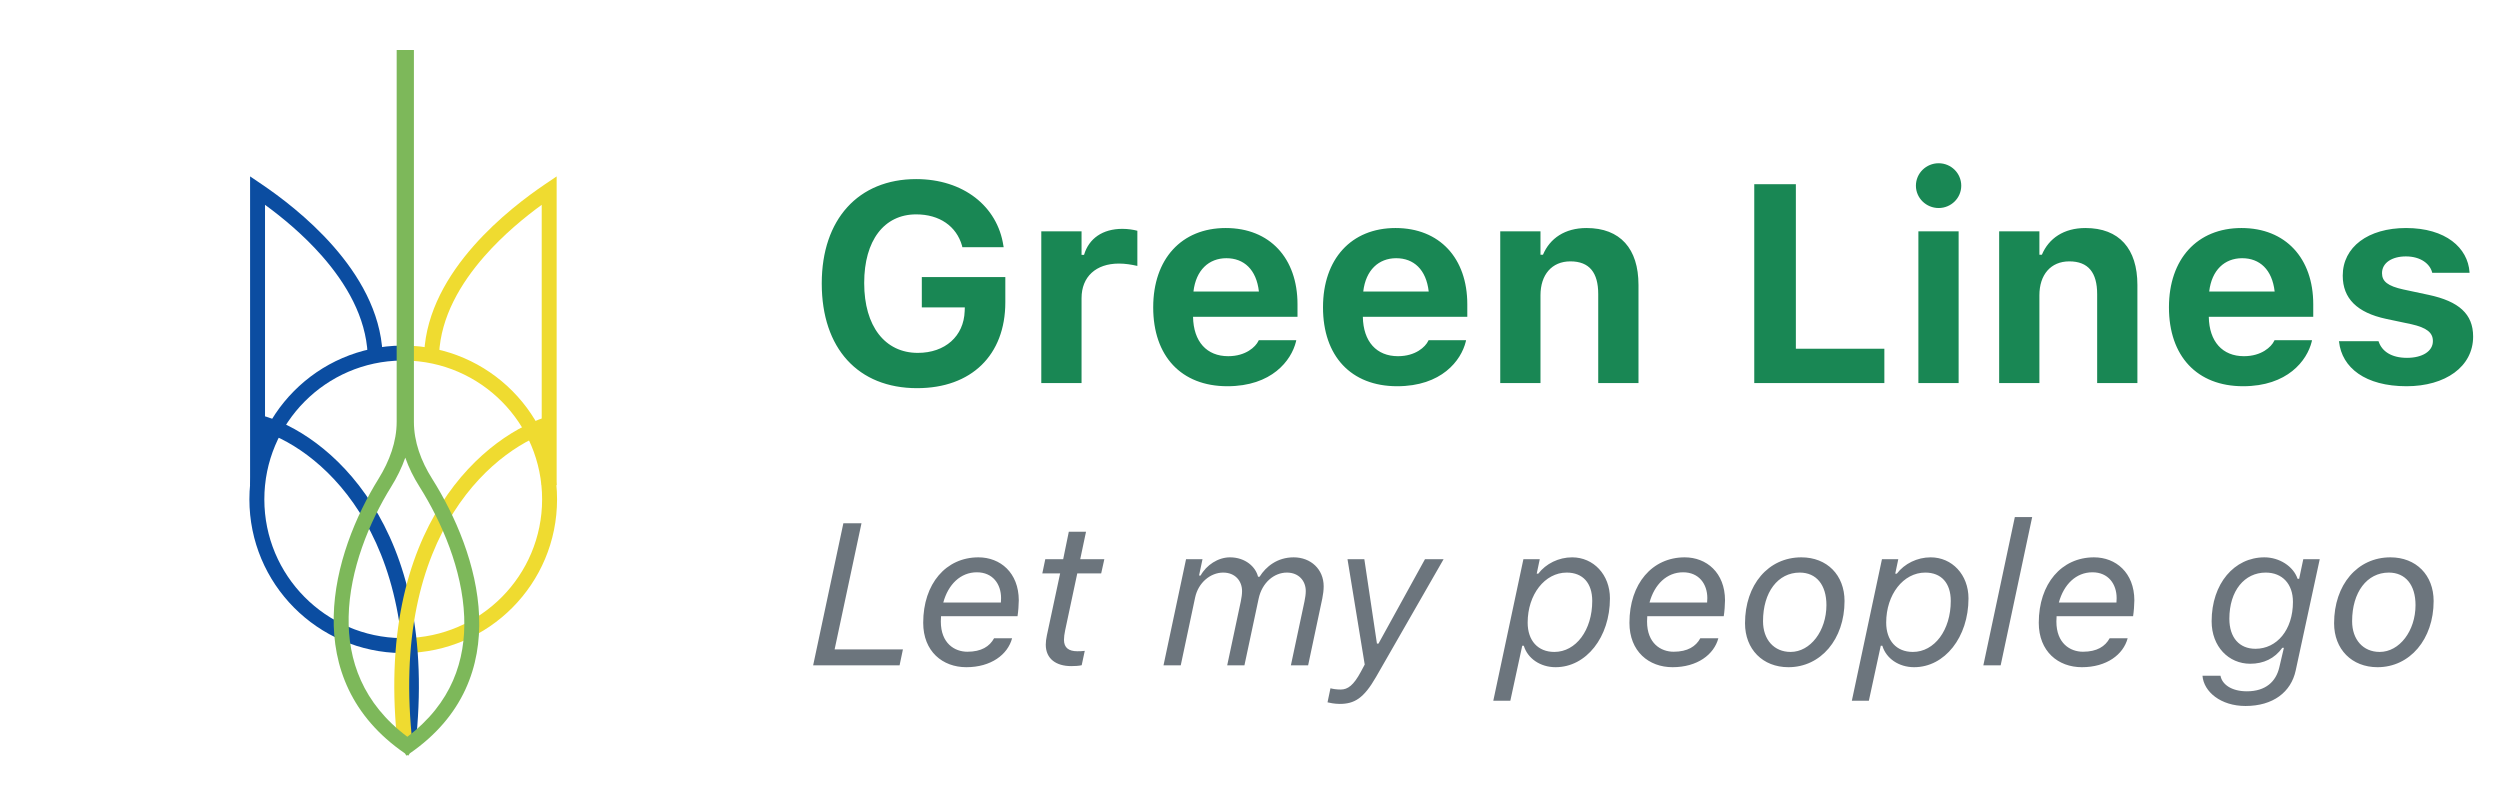 <svg width="124" height="40" viewBox="0 0 124 40" fill="none" xmlns="http://www.w3.org/2000/svg">
<path d="M45.489 19.253C48.183 19.253 49.864 17.612 49.864 14.994V13.743H45.722V15.247H47.855L47.848 15.432C47.807 16.676 46.877 17.503 45.523 17.503C43.897 17.503 42.864 16.184 42.864 14.044V14.03C42.864 11.932 43.849 10.633 45.441 10.633C46.597 10.633 47.438 11.214 47.718 12.191L47.731 12.26H49.782L49.769 12.191C49.475 10.223 47.773 8.883 45.441 8.883C42.57 8.883 40.759 10.886 40.759 14.051V14.065C40.759 17.277 42.557 19.253 45.489 19.253ZM51.648 19H53.645V14.789C53.645 13.723 54.362 13.073 55.497 13.073C55.805 13.073 56.112 13.121 56.413 13.19V11.446C56.215 11.392 55.935 11.351 55.668 11.351C54.69 11.351 54.007 11.829 53.768 12.643H53.645V11.474H51.648V19ZM60.877 19.157C63.078 19.157 64.049 17.886 64.281 16.942L64.295 16.874H62.435L62.415 16.915C62.278 17.202 61.793 17.667 60.918 17.667C59.858 17.667 59.195 16.949 59.175 15.712H64.356V15.09C64.356 12.813 62.989 11.31 60.795 11.31C58.601 11.31 57.199 12.848 57.199 15.24V15.247C57.199 17.66 58.587 19.157 60.877 19.157ZM60.829 12.807C61.697 12.807 62.319 13.367 62.442 14.461H59.195C59.318 13.395 59.961 12.807 60.829 12.807ZM69.299 19.157C71.5 19.157 72.471 17.886 72.703 16.942L72.717 16.874H70.857L70.837 16.915C70.7 17.202 70.215 17.667 69.34 17.667C68.28 17.667 67.617 16.949 67.597 15.712H72.778V15.09C72.778 12.813 71.411 11.31 69.217 11.31C67.022 11.31 65.621 12.848 65.621 15.24V15.247C65.621 17.66 67.009 19.157 69.299 19.157ZM69.251 12.807C70.119 12.807 70.741 13.367 70.864 14.461H67.617C67.74 13.395 68.383 12.807 69.251 12.807ZM74.412 19H76.408V14.646C76.408 13.627 76.969 12.964 77.892 12.964C78.835 12.964 79.272 13.524 79.272 14.584V19H81.269V14.133C81.269 12.335 80.366 11.31 78.691 11.31C77.618 11.31 76.873 11.822 76.531 12.636H76.408V11.474H74.412V19ZM87.011 19H93.464V17.298H89.075V9.136H87.011V19ZM96.157 10.318C96.772 10.318 97.278 9.826 97.278 9.211C97.278 8.589 96.772 8.097 96.157 8.097C95.542 8.097 95.029 8.589 95.029 9.211C95.029 9.826 95.542 10.318 96.157 10.318ZM95.152 19H97.148V11.474H95.152V19ZM99.158 19H101.154V14.646C101.154 13.627 101.715 12.964 102.638 12.964C103.581 12.964 104.019 13.524 104.019 14.584V19H106.015V14.133C106.015 12.335 105.112 11.31 103.438 11.31C102.364 11.31 101.619 11.822 101.277 12.636H101.154V11.474H99.158V19ZM111.258 19.157C113.459 19.157 114.43 17.886 114.662 16.942L114.676 16.874H112.816L112.796 16.915C112.659 17.202 112.174 17.667 111.299 17.667C110.239 17.667 109.576 16.949 109.556 15.712H114.737V15.09C114.737 12.813 113.37 11.31 111.176 11.31C108.981 11.31 107.58 12.848 107.58 15.24V15.247C107.58 17.66 108.968 19.157 111.258 19.157ZM111.21 12.807C112.078 12.807 112.7 13.367 112.823 14.461H109.576C109.699 13.395 110.342 12.807 111.21 12.807ZM119.365 19.157C121.293 19.157 122.667 18.186 122.667 16.696V16.689C122.667 15.575 121.963 14.946 120.459 14.625L119.208 14.358C118.429 14.188 118.148 13.955 118.148 13.552V13.545C118.148 13.039 118.641 12.718 119.331 12.718C120.076 12.718 120.521 13.094 120.63 13.497L120.637 13.531H122.489V13.504C122.407 12.294 121.313 11.31 119.338 11.31C117.458 11.31 116.2 12.253 116.2 13.668V13.675C116.2 14.803 116.911 15.507 118.347 15.815L119.604 16.081C120.37 16.252 120.671 16.505 120.671 16.908V16.922C120.671 17.421 120.151 17.749 119.386 17.749C118.6 17.749 118.142 17.414 117.984 16.949L117.971 16.922H116.009L116.016 16.949C116.159 18.241 117.321 19.157 119.365 19.157Z" fill="#198754"/>
<path d="M44.785 32.209H41.397L42.73 25.954H41.831L40.332 33H44.619L44.785 32.209ZM47.93 33.093C49.155 33.093 49.985 32.468 50.2 31.657H49.307C49.087 32.062 48.677 32.326 47.983 32.326C47.349 32.326 46.665 31.911 46.665 30.827C46.665 30.739 46.67 30.651 46.675 30.564H50.469C50.503 30.363 50.532 29.977 50.532 29.773C50.527 28.405 49.614 27.644 48.53 27.644C46.924 27.644 45.791 28.947 45.791 30.891C45.791 32.312 46.753 33.093 47.93 33.093ZM46.787 29.885C47.031 28.986 47.642 28.386 48.452 28.386C49.243 28.386 49.653 28.972 49.653 29.665C49.653 29.748 49.648 29.855 49.644 29.885H46.787ZM53.13 33.039C53.315 33.039 53.506 33.029 53.652 32.995L53.804 32.282C53.691 32.297 53.589 32.302 53.438 32.302C53.018 32.302 52.773 32.136 52.773 31.735C52.773 31.604 52.793 31.447 52.832 31.262L53.433 28.439H54.619L54.775 27.736H53.579L53.867 26.374H53.013L52.734 27.736H51.846L51.699 28.439H52.583L51.924 31.52C51.89 31.686 51.87 31.838 51.87 31.975C51.87 32.688 52.398 33.039 53.13 33.039ZM57.71 33H58.565L59.277 29.641C59.434 28.894 60.044 28.4 60.669 28.4C61.265 28.4 61.606 28.815 61.606 29.318C61.606 29.47 61.582 29.641 61.543 29.831L60.869 33H61.724L62.427 29.699C62.598 28.889 63.203 28.4 63.828 28.4C64.424 28.4 64.766 28.815 64.766 29.318C64.766 29.47 64.741 29.641 64.702 29.831L64.028 33H64.883L65.586 29.685C65.63 29.47 65.654 29.265 65.654 29.079C65.654 28.239 65.019 27.644 64.165 27.644C63.359 27.644 62.793 28.098 62.476 28.605H62.398C62.285 28.122 61.773 27.644 61.006 27.644C60.415 27.644 59.834 28.029 59.551 28.547H59.473L59.644 27.736H58.828L57.71 33ZM66.45 34.914C67.168 34.914 67.637 34.65 68.252 33.576L71.602 27.736H70.679L68.374 31.921H68.296L67.671 27.736H66.836L67.69 32.961L67.5 33.317C67.139 33.991 66.851 34.201 66.499 34.201C66.279 34.201 66.089 34.167 65.991 34.138L65.845 34.836C65.938 34.86 66.201 34.914 66.45 34.914ZM74.912 34.758L75.503 32.028H75.581C75.767 32.658 76.397 33.093 77.158 33.093C78.677 33.093 79.853 31.604 79.853 29.68C79.853 28.503 79.038 27.644 77.978 27.644C77.31 27.644 76.68 27.956 76.299 28.454H76.221L76.372 27.736H75.561L74.067 34.758H74.912ZM77.095 32.336C76.279 32.336 75.772 31.774 75.772 30.881C75.772 29.489 76.621 28.4 77.71 28.4C78.506 28.4 78.975 28.918 78.975 29.807C78.975 31.252 78.169 32.336 77.095 32.336ZM82.959 33.093C84.185 33.093 85.015 32.468 85.23 31.657H84.336C84.116 32.062 83.706 32.326 83.013 32.326C82.378 32.326 81.694 31.911 81.694 30.827C81.694 30.739 81.699 30.651 81.704 30.564H85.498C85.532 30.363 85.561 29.977 85.561 29.773C85.557 28.405 84.644 27.644 83.56 27.644C81.953 27.644 80.82 28.947 80.82 30.891C80.82 32.312 81.782 33.093 82.959 33.093ZM81.816 29.885C82.061 28.986 82.671 28.386 83.481 28.386C84.272 28.386 84.683 28.972 84.683 29.665C84.683 29.748 84.678 29.855 84.673 29.885H81.816ZM89.346 27.644C87.71 27.644 86.553 29.001 86.553 30.915C86.553 32.204 87.432 33.093 88.706 33.093C90.312 33.093 91.489 31.706 91.489 29.811C91.489 28.523 90.62 27.644 89.346 27.644ZM88.814 32.336C87.993 32.336 87.446 31.726 87.446 30.812C87.446 29.372 88.184 28.4 89.268 28.4C90.093 28.4 90.591 29.011 90.591 30.012C90.591 31.291 89.795 32.336 88.814 32.336ZM92.695 34.758L93.286 32.028H93.364C93.55 32.658 94.18 33.093 94.941 33.093C96.46 33.093 97.637 31.604 97.637 29.68C97.637 28.503 96.821 27.644 95.762 27.644C95.093 27.644 94.463 27.956 94.082 28.454H94.004L94.155 27.736H93.345L91.851 34.758H92.695ZM94.878 32.336C94.062 32.336 93.555 31.774 93.555 30.881C93.555 29.489 94.404 28.4 95.493 28.4C96.289 28.4 96.758 28.918 96.758 29.807C96.758 31.252 95.952 32.336 94.878 32.336ZM98.374 33H99.233L100.796 25.646H99.936L98.374 33ZM103.262 33.093C104.487 33.093 105.317 32.468 105.532 31.657H104.639C104.419 32.062 104.009 32.326 103.315 32.326C102.681 32.326 101.997 31.911 101.997 30.827C101.997 30.739 102.002 30.651 102.007 30.564H105.801C105.835 30.363 105.864 29.977 105.864 29.773C105.859 28.405 104.946 27.644 103.862 27.644C102.256 27.644 101.123 28.947 101.123 30.891C101.123 32.312 102.085 33.093 103.262 33.093ZM102.119 29.885C102.363 28.986 102.974 28.386 103.784 28.386C104.575 28.386 104.985 28.972 104.985 29.665C104.985 29.748 104.98 29.855 104.976 29.885H102.119ZM111.377 35.017C112.744 35.017 113.638 34.328 113.867 33.254L115.059 27.736H114.243L114.038 28.708H113.96C113.75 28.088 113.057 27.644 112.314 27.644C110.825 27.644 109.697 28.942 109.697 30.817C109.697 32.072 110.542 32.922 111.611 32.922C112.275 32.922 112.822 32.663 113.203 32.131H113.281L113.052 33.107C112.891 33.796 112.388 34.289 111.445 34.289C110.674 34.289 110.21 33.938 110.137 33.518H109.243C109.307 34.318 110.156 35.017 111.377 35.017ZM111.87 32.18C111.074 32.18 110.576 31.628 110.576 30.69C110.576 29.294 111.333 28.4 112.378 28.4C113.203 28.4 113.73 28.962 113.73 29.855C113.73 31.247 112.93 32.18 111.87 32.18ZM118.564 27.644C116.929 27.644 115.771 29.001 115.771 30.915C115.771 32.204 116.65 33.093 117.925 33.093C119.531 33.093 120.708 31.706 120.708 29.811C120.708 28.523 119.839 27.644 118.564 27.644ZM118.032 32.336C117.212 32.336 116.665 31.726 116.665 30.812C116.665 29.372 117.402 28.4 118.486 28.4C119.312 28.4 119.81 29.011 119.81 30.012C119.81 31.291 119.014 32.336 118.032 32.336Z" fill="#6C757D"/>
<path fill-rule="evenodd" clip-rule="evenodd" d="M19.932 17.141C15.749 17.178 12.37 20.578 12.37 24.766C12.37 28.955 15.749 32.355 19.932 32.392V31.651C16.158 31.614 13.111 28.546 13.111 24.766C13.111 20.987 16.158 17.919 19.932 17.882V17.141Z" fill="#0B4DA1"/>
<path fill-rule="evenodd" clip-rule="evenodd" d="M20.068 17.141C24.251 17.178 27.63 20.578 27.63 24.766C27.63 28.955 24.251 32.355 20.068 32.392V31.651C23.842 31.614 26.889 28.546 26.889 24.766C26.889 20.987 23.842 17.919 20.068 17.882V17.141Z" fill="#EFDB30"/>
<path fill-rule="evenodd" clip-rule="evenodd" d="M19.86 36.995C21.096 26.235 15.566 22.074 12.792 21.32L12.986 20.605C16.15 21.466 21.869 25.995 20.596 37.079L19.86 36.995Z" fill="#0B4DA1"/>
<path fill-rule="evenodd" clip-rule="evenodd" d="M19.738 37.079C18.465 25.995 24.183 21.466 27.347 20.605L27.542 21.32C24.768 22.074 19.238 26.235 20.473 36.995L19.738 37.079Z" fill="#EFDB30"/>
<path fill-rule="evenodd" clip-rule="evenodd" d="M12.404 8.749L12.982 9.14C13.841 9.721 15.282 10.789 16.535 12.216C17.784 13.639 18.878 15.456 18.975 17.533L18.235 17.568C18.149 15.73 17.175 14.068 15.978 12.704C15.03 11.624 13.962 10.755 13.145 10.159V24.084H12.404V8.749Z" fill="#0B4DA1"/>
<path fill-rule="evenodd" clip-rule="evenodd" d="M27.61 8.75V24.061H26.869V10.159C26.052 10.753 24.984 11.622 24.036 12.7C22.839 14.062 21.865 15.72 21.779 17.555L21.039 17.521C21.136 15.447 22.23 13.632 23.48 12.211C24.733 10.786 26.174 9.72 27.032 9.14L27.61 8.75Z" fill="#EFDB30"/>
<path fill-rule="evenodd" clip-rule="evenodd" d="M19.675 2.481V20.921C19.675 21.907 19.32 22.87 18.778 23.744C17.639 25.578 16.605 28.065 16.552 30.569C16.501 33.046 17.412 35.53 20.085 37.369L20.159 37.481C20.174 37.471 20.19 37.461 20.205 37.451C20.22 37.461 20.236 37.471 20.251 37.481L20.326 37.368C22.993 35.525 23.862 33.037 23.764 30.558C23.665 28.053 22.583 25.567 21.428 23.736C20.882 22.87 20.53 21.909 20.53 20.924V2.481H20.416H19.789H19.675ZM20.102 22.699C19.926 23.204 19.686 23.686 19.407 24.135C18.31 25.901 17.342 28.259 17.293 30.585C17.248 32.745 17.993 34.888 20.204 36.543C22.403 34.889 23.109 32.749 23.024 30.588C22.932 28.259 21.917 25.9 20.802 24.131C20.52 23.684 20.278 23.203 20.102 22.699Z" fill="#7DB85A"/>
</svg>
